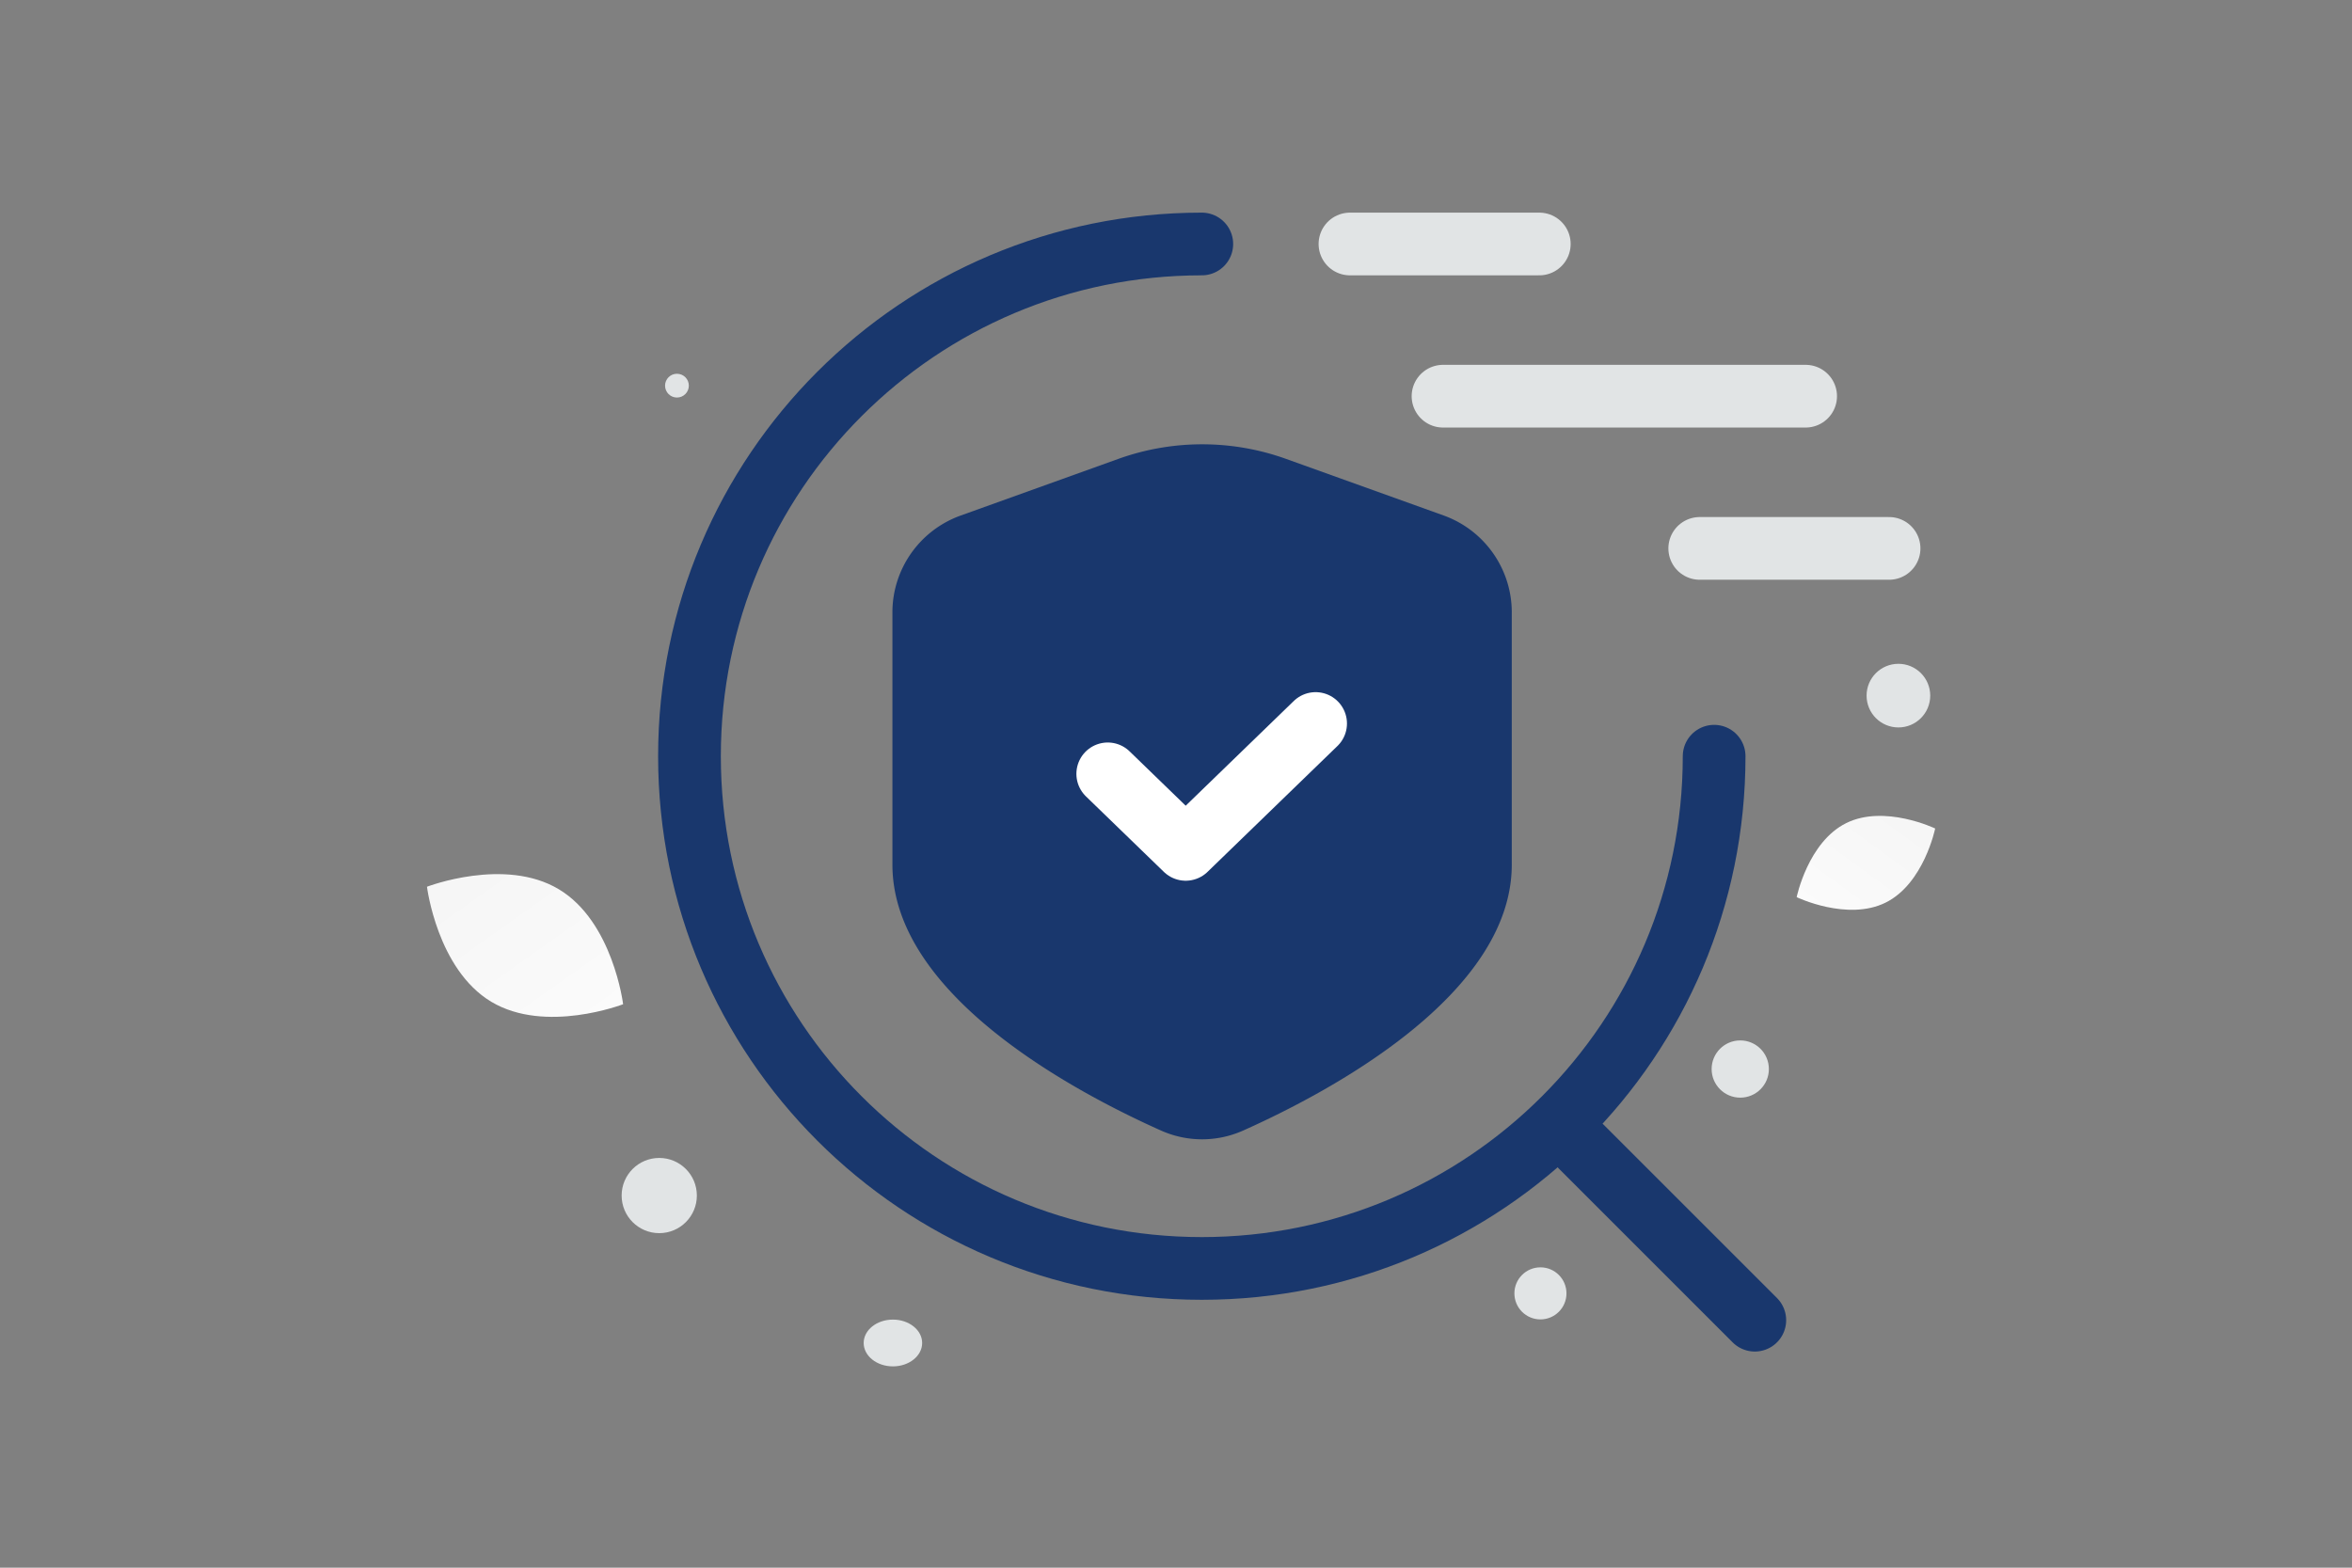 <svg width="900" height="600" xmlns="http://www.w3.org/2000/svg" fill="none">
 <rect width="100%" height="100%" fill="#808080" stroke="none"/>
 <defs>
  <linearGradient y2="-1.103" x2="1.859" y1="1.553" x1="-0.418" id="a">
   <stop stop-color="#fff"/>
   <stop stop-color="#EEE" offset="1"/>
  </linearGradient>
  <linearGradient y2="-1.21" x2="-0.825" y1="1.626" x1="1.396" id="b">
   <stop stop-color="#fff"/>
   <stop stop-color="#EEE" offset="1"/>
  </linearGradient>
 </defs>
 <g>
  <title>Layer 1</title>
  <path id="svg_2" stroke-linejoin="round" stroke-linecap="round" stroke-width="24" stroke="#E1E4E5" d="m552.177,151.633l138.753,0m-174.363,-58.253l72.447,0m61.395,116.506l72.447,0"/>
  <path id="svg_3" stroke-linejoin="round" stroke-linecap="round" stroke-width="24" stroke="#19376D" d="m655.918,289.425c0,108.341 -87.705,196.046 -196.046,196.046s-196.046,-87.705 -196.046,-196.046s87.705,-196.046 196.046,-196.046"/>
  <path id="svg_4" fill="#19376D" d="m578.485,330.904l0,-96.547c0.004,-16.616 -10.44,-31.45 -26.109,-37.082l-60.238,-21.635a95.006,95.006 0 0 0 -64.227,0l-60.316,21.674c-15.656,5.628 -26.097,20.441 -26.11,37.043l0,96.547c0,50.166 70.35,87.288 102.7,101.75a38.476,38.476 0 0 0 31.6,0c32.351,-14.462 102.7,-51.663 102.7,-101.75z" clip-rule="evenodd" fill-rule="evenodd"/>
  <path id="svg_5" stroke-linejoin="round" stroke-linecap="round" stroke-width="24" stroke="#fff" d="m503.421,276.906l-49.711,48.171l-29.827,-28.902"/>
  <path id="svg_6" stroke-linejoin="round" stroke-linecap="round" stroke-width="24" stroke="#19376D" d="m671.482,505.276l-66.448,-66.449"/>
  <path id="svg_7" fill="url(#a)" d="m721.553,345.446c-14.632,7.258 -34.051,-2.075 -34.051,-2.075s4.316,-21.095 18.955,-28.343c14.631,-7.258 34.043,2.064 34.043,2.064s-4.316,21.096 -18.947,28.354z"/>
  <path id="svg_8" fill="url(#b)" d="m187.992,383.408c20.719,12.418 50.445,0.938 50.445,0.938s-3.886,-31.609 -24.619,-44.013c-20.719,-12.418 -50.433,-0.952 -50.433,-0.952s3.887,31.609 24.607,44.027z"/>
  <circle id="svg_9" fill="#E1E4E5" transform="matrix(-1 0 0 1 589.452 495.012)" r="9.963"/>
  <circle id="svg_10" fill="#E1E4E5" transform="matrix(-1 0 0 1 252.263 457.571)" r="14.392"/>
  <circle id="svg_11" fill="#E1E4E5" transform="matrix(-1 0 0 1 665.914 409.152)" r="10.953"/>
  <circle id="svg_12" fill="#E1E4E5" transform="matrix(-1 0 0 1 726.431 266.235)" r="12.178"/>
  <circle id="svg_13" fill="#E1E4E5" transform="rotate(-75 214.462 258.25) scale(1 -1)" r="10.935"/>
  <circle id="svg_14" fill="#E1E4E5" transform="matrix(-1 0 0 1 259.037 147.599)" r="4.551"/>
  <ellipse id="svg_15" fill="#E1E4E5" transform="matrix(-1 0 0 1 341.677 514)" ry="8.952" rx="11.19"/>
 </g>
</svg>